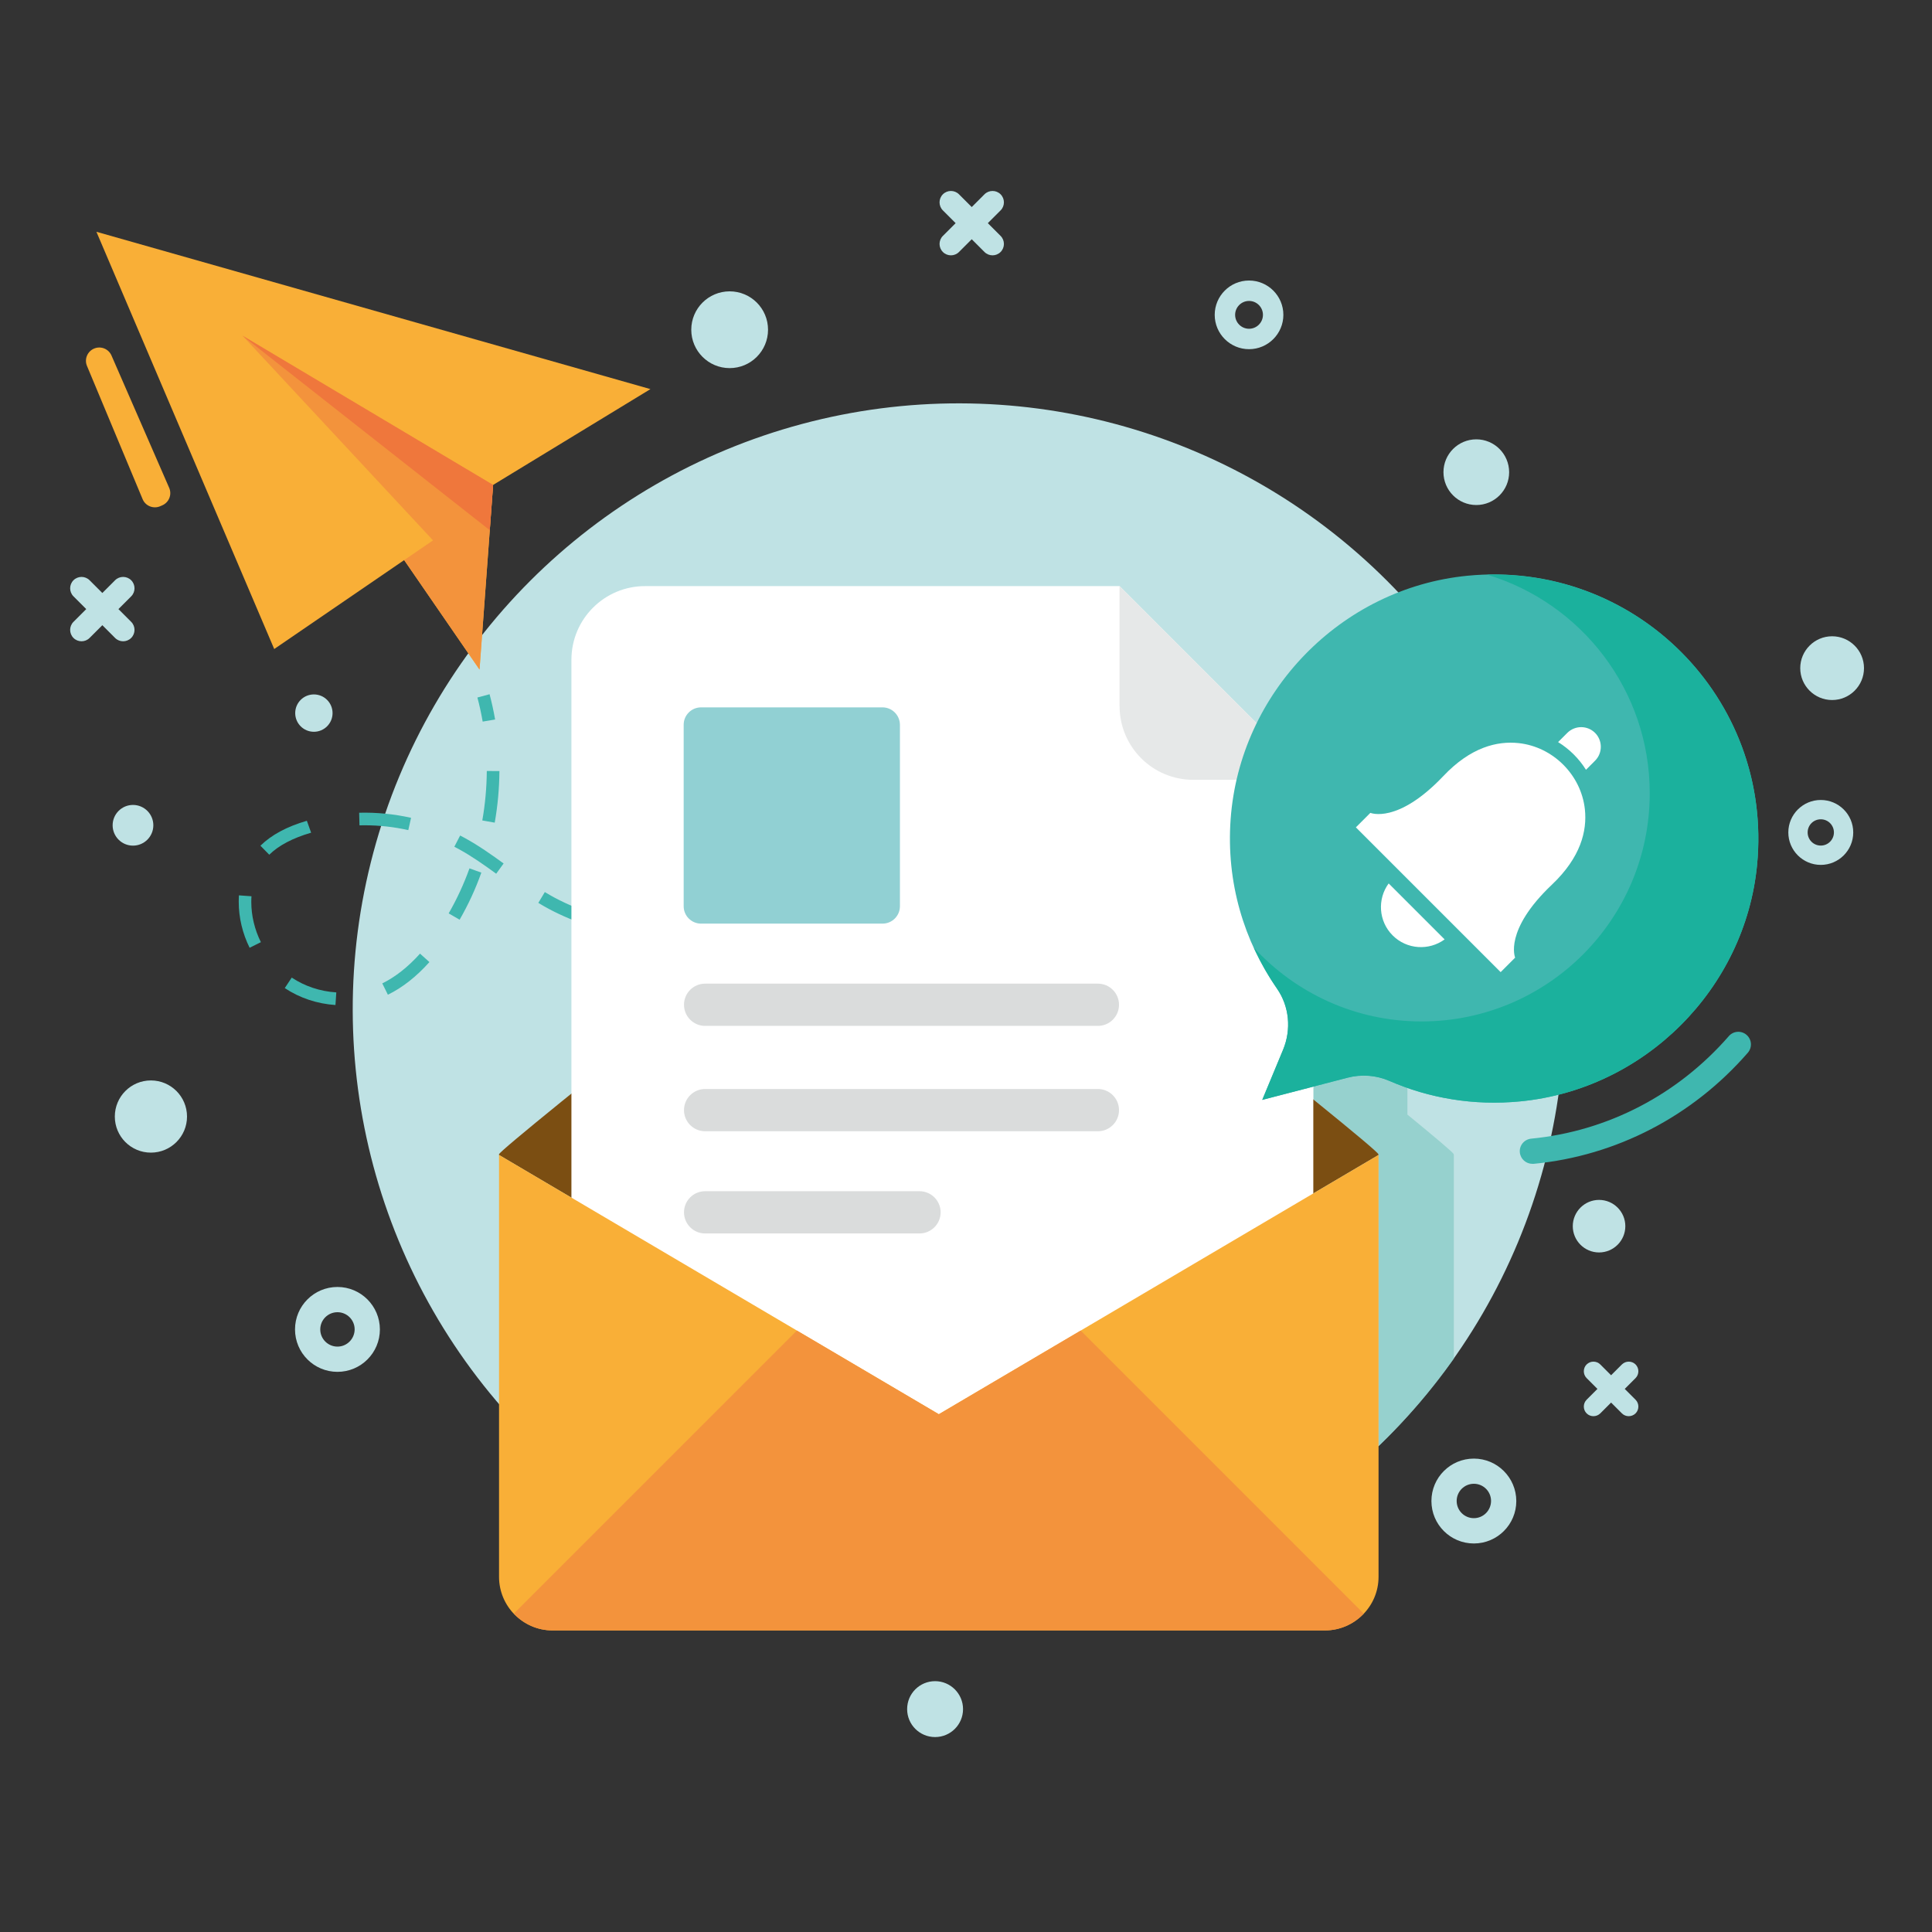 <?xml version="1.0" encoding="utf-8"?>
<!-- Generator: Adobe Illustrator 24.0.2, SVG Export Plug-In . SVG Version: 6.00 Build 0)  -->
<svg version="1.1" id="Capa_1" xmlns="http://www.w3.org/2000/svg" xmlns:xlink="http://www.w3.org/1999/xlink" x="0px" y="0px"
	 viewBox="0 0 300 300" style="enable-background:new 0 0 300 300;" xml:space="preserve">
<rect x="0" y="0" width="300" height="300" fill="#333333" stroke="none"/>
<style type="text/css">
	.st0{fill:#BFE2E4;}
	.st1{opacity:0.73;fill:#87CBC5;}
	.st2{fill:#F9AF37;}
	.st3{fill:#F3933C;}
	.st4{fill:#EF773C;}
	.st5{fill:#3FB7AF;}
	.st6{fill:#7B4E12;}
	.st7{fill:#FFFFFF;}
	.st8{fill:#E6E8E8;}
	.st9{fill:#91D0D3;}
	.st10{fill:#DADCDC;}
	.st11{fill:#1BB19D;}
</style>
<g>
	<g>
		<g>
			
				<ellipse transform="matrix(0.707 -0.707 0.707 0.707 -67.208 151.185)" class="st0" cx="148.89" cy="156.72" rx="94.1" ry="94.1"/>
			<path class="st1" d="M225.75,179.34v31.64c-3.47,4.9-7.37,9.43-11.68,13.58v-45.22h-0.02v-0.11c-0.05-0.23-5.73-4.94-10.1-8.52
				v-1.98l5.28-1.37c2.17-0.56,4.46-0.38,6.49,0.5c0.92,0.4,1.87,0.77,2.82,1.08v4.13c4.37,3.58,7.13,5.91,7.19,6.14v0.11H225.75z"
				/>
		</g>
		<g>
			<g>
				<polygon class="st2" points="14.97,35.99 42.58,100.78 62.76,86.97 74.46,103.97 76.57,75.3 101,60.42 				"/>
				<polygon class="st3" points="67.24,83.91 42.58,100.78 62.76,86.97 74.46,103.97 76.57,75.3 37.65,52.12 				"/>
				<polygon class="st4" points="76.05,82.33 37.65,52.12 76.57,75.3 				"/>
			</g>
			<g>
				<path class="st5" d="M74.95,112.05c-0.22-1.26-0.49-2.52-0.82-3.74l1.89-0.51c0.34,1.28,0.63,2.6,0.86,3.92L74.95,112.05z"/>
				<path class="st5" d="M52.09,156.06c-2.85-0.19-5.57-1.1-7.87-2.63l1.08-1.63c2.02,1.34,4.41,2.14,6.92,2.3L52.09,156.06z
					 M60.23,154.46l-0.87-1.76c2.04-1,4.01-2.56,5.86-4.62l1.46,1.31C64.67,151.64,62.5,153.35,60.23,154.46z M38.76,147.17
					c-1.11-2.24-1.69-4.7-1.69-7.12c0-0.2,0-0.4,0.01-0.6l0.02-0.42l1.95,0.14l-0.02,0.36c-0.01,0.18-0.01,0.35-0.01,0.52
					c0,2.12,0.51,4.28,1.49,6.25L38.76,147.17z M114.6,146.72l-0.01-1.96c2.55-0.01,5.18-0.12,7.81-0.31l0.14,1.95
					C119.87,146.6,117.2,146.71,114.6,146.72z M106.65,146.47l-1.25-0.1c-2.41-0.2-4.59-0.47-6.67-0.83l0.33-1.93
					c2.03,0.35,4.15,0.61,6.5,0.81l1.23,0.09L106.65,146.47z M130.44,145.57l-0.26-1.94c2.52-0.34,5.12-0.77,7.72-1.27l0.37,1.92
					C135.63,144.79,133,145.23,130.44,145.57z M90.93,143.59c-2.3-0.78-4.46-1.74-6.42-2.85c-0.31-0.17-0.61-0.35-0.92-0.54
					l1.01-1.68c0.29,0.17,0.57,0.34,0.87,0.51c1.85,1.05,3.9,1.95,6.09,2.7L90.93,143.59z M71.37,142.81l-1.7-0.98
					c1.27-2.21,2.36-4.56,3.23-6.99l1.84,0.66C73.84,138.05,72.7,140.5,71.37,142.81z M146.02,142.6l-0.46-1.9
					c2.45-0.59,5-1.27,7.58-2.01l0.54,1.89C151.07,141.31,148.5,141.99,146.02,142.6z M161.25,138.25l-0.6-1.86
					c2.49-0.81,4.97-1.65,7.44-2.53l0.65,1.85C166.25,136.59,163.76,137.44,161.25,138.25z M77.05,135.67
					c-1.8-1.31-3.74-2.69-5.84-3.84l-0.66-0.35l0.9-1.74c0.23,0.12,0.47,0.24,0.7,0.37c2.2,1.2,4.28,2.68,6.05,3.97L77.05,135.67z
					 M41.81,132.72l-1.37-1.4c1.73-1.69,4.09-2.96,7.21-3.87l0.66,1.85C45.43,130.14,43.28,131.28,41.81,132.72z M63.4,128.9
					c-2.23-0.5-4.51-0.75-6.79-0.75l-0.79,0.01l-0.05-1.96c2.7-0.07,5.42,0.2,8.06,0.79L63.4,128.9z M76.82,127.74l-1.93-0.34
					c0.45-2.53,0.68-5.12,0.7-7.68l1.96,0.01C77.53,122.4,77.29,125.1,76.82,127.74z"/>
				<path class="st5" d="M176.24,132.94l-0.7-1.83c1.22-0.47,2.44-0.94,3.65-1.41l0.71,1.83C178.69,132,177.47,132.48,176.24,132.94
					z"/>
			</g>
			<path class="st5" d="M237.95,180.72c-1,0-1.85-0.76-1.95-1.77c-0.11-1.08,0.68-2.03,1.76-2.14c11.85-1.15,22.74-6.8,30.69-15.92
				c0.71-0.82,1.95-0.9,2.76-0.19c0.82,0.71,0.9,1.95,0.19,2.77c-8.6,9.88-20.42,16.01-33.26,17.25
				C238.07,180.71,238.01,180.72,237.95,180.72z"/>
			<g>
				<g>
					<path class="st6" d="M214.06,179.34l-68.29,40.27l-68.29-40.27c0-0.03,0-0.08,0.01-0.11c0.06-0.26,3.82-3.4,9.57-8.07
						c0.06-0.04,0.1-0.09,0.16-0.13c18.86-15.31,58.55-46.66,58.55-46.66s39.69,31.35,58.55,46.66c5.84,4.74,9.67,7.94,9.73,8.21
						C214.06,179.26,214.06,179.31,214.06,179.34z"/>
					<g>
						<path class="st7" d="M173.85,91.01h-73.68c-6.32,0-11.44,5.12-11.44,11.44v111.4c0,6.32,5.12,11.44,11.44,11.44h92.32
							c6.32,0,11.44-5.12,11.44-11.44V121.1L173.85,91.01z"/>
						<path class="st8" d="M173.85,109.65c0,6.32,5.12,11.44,11.44,11.44h18.64l-30.09-30.09V109.65z"/>
						<path class="st9" d="M137.04,109.84h-28.18c-1.49,0-2.7,1.21-2.7,2.7v28.18c0,1.49,1.21,2.7,2.7,2.7h28.18
							c1.49,0,2.7-1.21,2.7-2.7v-28.18C139.73,111.05,138.52,109.84,137.04,109.84z"/>
						<path class="st10" d="M170.48,152.74h-60.99c-1.81,0-3.28,1.47-3.28,3.28l0,0c0,1.81,1.47,3.28,3.28,3.28h60.99
							c1.81,0,3.28-1.47,3.28-3.28l0,0C173.76,154.21,172.29,152.74,170.48,152.74z"/>
						<path class="st10" d="M170.48,169.1h-60.99c-1.81,0-3.28,1.47-3.28,3.28l0,0c0,1.81,1.47,3.28,3.28,3.28h60.99
							c1.81,0,3.28-1.47,3.28-3.28l0,0C173.76,170.57,172.29,169.1,170.48,169.1z"/>
						<path class="st10" d="M142.78,184.97h-33.29c-1.81,0-3.28,1.47-3.28,3.28l0,0c0,1.81,1.47,3.28,3.28,3.28h33.29
							c1.81,0,3.28-1.47,3.28-3.28l0,0C146.06,186.44,144.59,184.97,142.78,184.97z"/>
					</g>
					<g>
						<path class="st2" d="M214.06,179.34v65.51c0,4.58-3.74,8.32-8.32,8.32H85.79c-4.58,0-8.3-3.74-8.3-8.32v-65.51l68.29,40.26
							L214.06,179.34z"/>
						<path class="st3" d="M211.76,250.56l-43.95-43.95l-22.03,12.99l-22.04-12.99l-43.95,43.95c1.51,1.6,3.64,2.61,6,2.61h119.95
							C208.11,253.17,210.24,252.16,211.76,250.56z"/>
					</g>
				</g>
			</g>
			<g>
				<g>
					<path class="st5" d="M227.86,89.4c-19.66,1.93-35.36,18.13-36.77,37.83c-0.7,9.81,2.08,18.91,7.2,26.28
						c1.93,2.78,2.24,6.36,0.95,9.48l-3.24,7.8l13.25-3.44c2.16-0.56,4.44-0.39,6.49,0.5c6.14,2.66,13.06,3.88,20.33,3.17
						c19.29-1.87,34.91-17.45,36.77-36.74C275.33,108.42,253.75,86.86,227.86,89.4z"/>
					<g>
						<path class="st7" d="M233.02,150.95l2.25-2.25c0,0-1.79-4.22,5.72-11.34c4.47-4.24,5.47-8.34,5.11-11.69
							c-0.58-5.34-4.94-9.7-10.28-10.28c-3.35-0.36-7.46,0.64-11.69,5.11c-7.12,7.51-11.34,5.72-11.34,5.72l-2.25,2.25
							L233.02,150.95z"/>
						<path class="st7" d="M215.63,137.18c-1.78,2.43-1.58,5.87,0.62,8.07c2.2,2.2,5.63,2.4,8.07,0.62L215.63,137.18z"/>
						<path class="st7" d="M247.67,118.13l-1.4,1.4c-1.09-1.74-2.58-3.22-4.33-4.3l1.42-1.42c1.2-1.2,3.13-1.2,4.33,0
							C248.87,115,248.87,116.94,247.67,118.13z"/>
					</g>
				</g>
				<path class="st11" d="M230.9,89.23c14.61,4.38,25.27,17.91,25.27,33.94c0,19.58-15.87,35.44-35.44,35.44
					c-10.31,0-19.57-4.43-26.04-11.46c1.02,2.23,2.22,4.37,3.6,6.36c1.93,2.78,2.24,6.36,0.95,9.48l-3.24,7.8l13.25-3.44
					c2.16-0.56,4.44-0.39,6.49,0.5c6.14,2.66,13.06,3.88,20.33,3.17c19.29-1.87,34.91-17.45,36.77-36.74
					C275.23,109.44,255.41,88.59,230.9,89.23z"/>
			</g>
			<path class="st2" d="M17.31,55.2l8.96,20.55c0.46,1.05-0.03,2.27-1.08,2.72l-0.32,0.14c-1.05,0.45-2.28-0.04-2.72-1.09
				l-8.64-20.69c-0.46-1.08,0.08-2.33,1.19-2.74l0,0C15.73,53.71,16.87,54.2,17.31,55.2z"/>
		</g>
	</g>
	<g>
		<path class="st0" d="M52.4,199.84c-3.64,0-6.59,2.95-6.59,6.59c0,3.64,2.95,6.59,6.59,6.59s6.59-2.95,6.59-6.59
			C58.98,202.79,56.03,199.84,52.4,199.84z M52.4,209.1c-1.47,0-2.67-1.19-2.67-2.67c0-1.47,1.19-2.67,2.67-2.67
			c1.47,0,2.67,1.19,2.67,2.67C55.06,207.9,53.87,209.1,52.4,209.1z"/>
		<path class="st0" d="M228.86,226.49c-3.64,0-6.59,2.95-6.59,6.59c0,3.64,2.95,6.59,6.59,6.59c3.64,0,6.59-2.95,6.59-6.59
			C235.44,229.44,232.49,226.49,228.86,226.49z M228.86,235.74c-1.47,0-2.67-1.19-2.67-2.67c0-1.47,1.19-2.67,2.67-2.67
			c1.47,0,2.67,1.19,2.67,2.67C231.52,234.55,230.33,235.74,228.86,235.74z"/>
		<path class="st0" d="M282.73,124.22c-2.78,0-5.04,2.26-5.04,5.04c0,2.78,2.26,5.04,5.04,5.04c2.78,0,5.04-2.26,5.04-5.04
			C287.77,126.47,285.51,124.22,282.73,124.22z M282.73,131.3c-1.13,0-2.04-0.91-2.04-2.04c0-1.13,0.91-2.04,2.04-2.04
			s2.04,0.91,2.04,2.04C284.77,130.38,283.86,131.3,282.73,131.3z"/>
		<path class="st0" d="M193.95,43.56c-2.94,0-5.33,2.39-5.33,5.33c0,2.94,2.39,5.33,5.33,5.33c2.94,0,5.33-2.39,5.33-5.33
			C199.28,45.95,196.89,43.56,193.95,43.56z M193.95,51.05c-1.19,0-2.16-0.97-2.16-2.16c0-1.19,0.97-2.16,2.16-2.16
			c1.19,0,2.16,0.97,2.16,2.16C196.11,50.08,195.14,51.05,193.95,51.05z"/>
		<path class="st0" d="M23.43,167.77c-3.1,0-5.6,2.51-5.6,5.61c0,3.1,2.51,5.6,5.6,5.6c3.1,0,5.61-2.51,5.61-5.6
			C29.04,170.28,26.53,167.77,23.43,167.77z"/>
		<path class="st0" d="M248.3,186.32c-2.25,0-4.08,1.83-4.08,4.08s1.83,4.08,4.08,4.08c2.25,0,4.08-1.83,4.08-4.08
			S250.55,186.32,248.3,186.32z"/>
		<path class="st0" d="M113.3,45.24c-3.29,0-5.96,2.67-5.96,5.96c0,3.29,2.67,5.96,5.96,5.96c3.29,0,5.96-2.67,5.96-5.96
			C119.26,47.9,116.59,45.24,113.3,45.24z"/>
		<path class="st0" d="M145.2,261.05c-2.4,0-4.34,1.94-4.34,4.34c0,2.4,1.94,4.34,4.34,4.34c2.4,0,4.34-1.94,4.34-4.34
			C149.54,263,147.59,261.05,145.2,261.05z"/>
		<path class="st0" d="M229.24,68.22c-2.81,0-5.1,2.28-5.1,5.1c0,2.81,2.28,5.1,5.1,5.1c2.81,0,5.1-2.28,5.1-5.1
			C234.33,70.5,232.05,68.22,229.24,68.22z"/>
		<circle class="st0" cx="48.74" cy="110.73" r="2.9"/>
		<path class="st0" d="M284.49,98.8c-2.73,0-4.95,2.22-4.95,4.95c0,2.73,2.22,4.95,4.95,4.95c2.73,0,4.95-2.22,4.95-4.95
			C289.44,101.02,287.22,98.8,284.49,98.8z"/>
		<circle class="st0" cx="20.65" cy="128.15" r="3.16"/>
		<path class="st0" d="M153.39,34.65l1.98-1.98c0.69-0.69,0.69-1.81,0-2.5s-1.81-0.69-2.5,0l-1.98,1.98l-1.98-1.98
			c-0.69-0.69-1.81-0.69-2.5,0c-0.69,0.69-0.69,1.81,0,2.5l1.98,1.98l-1.98,1.98c-0.69,0.69-0.69,1.81,0,2.5
			c0.69,0.69,1.81,0.69,2.5,0l1.98-1.98l1.98,1.98c0.69,0.69,1.81,0.69,2.5,0s0.69-1.81,0-2.5L153.39,34.65z"/>
		<path class="st0" d="M18.39,94.58l1.98-1.98c0.69-0.69,0.69-1.81,0-2.5c-0.69-0.69-1.81-0.69-2.5,0l-1.98,1.98l-1.98-1.98
			c-0.69-0.69-1.81-0.69-2.5,0c-0.69,0.69-0.69,1.81,0,2.5l1.98,1.98l-1.98,1.98c-0.69,0.69-0.69,1.81,0,2.5
			c0.69,0.69,1.81,0.69,2.5,0l1.98-1.98l1.98,1.98c0.69,0.69,1.81,0.69,2.5,0c0.69-0.69,0.69-1.81,0-2.5L18.39,94.58z"/>
		<path class="st0" d="M252.29,215.67l1.68-1.68c0.58-0.58,0.58-1.54,0-2.12c-0.58-0.58-1.53-0.58-2.12,0l-1.68,1.68l-1.68-1.68
			c-0.58-0.58-1.54-0.58-2.12,0c-0.58,0.58-0.58,1.54,0,2.12l1.68,1.68l-1.68,1.68c-0.58,0.58-0.58,1.54,0,2.12
			c0.58,0.58,1.53,0.58,2.12,0l1.68-1.68l1.68,1.68c0.58,0.58,1.53,0.58,2.12,0c0.58-0.58,0.58-1.54,0-2.12L252.29,215.67z"/>
	</g>
</g>
</svg>
